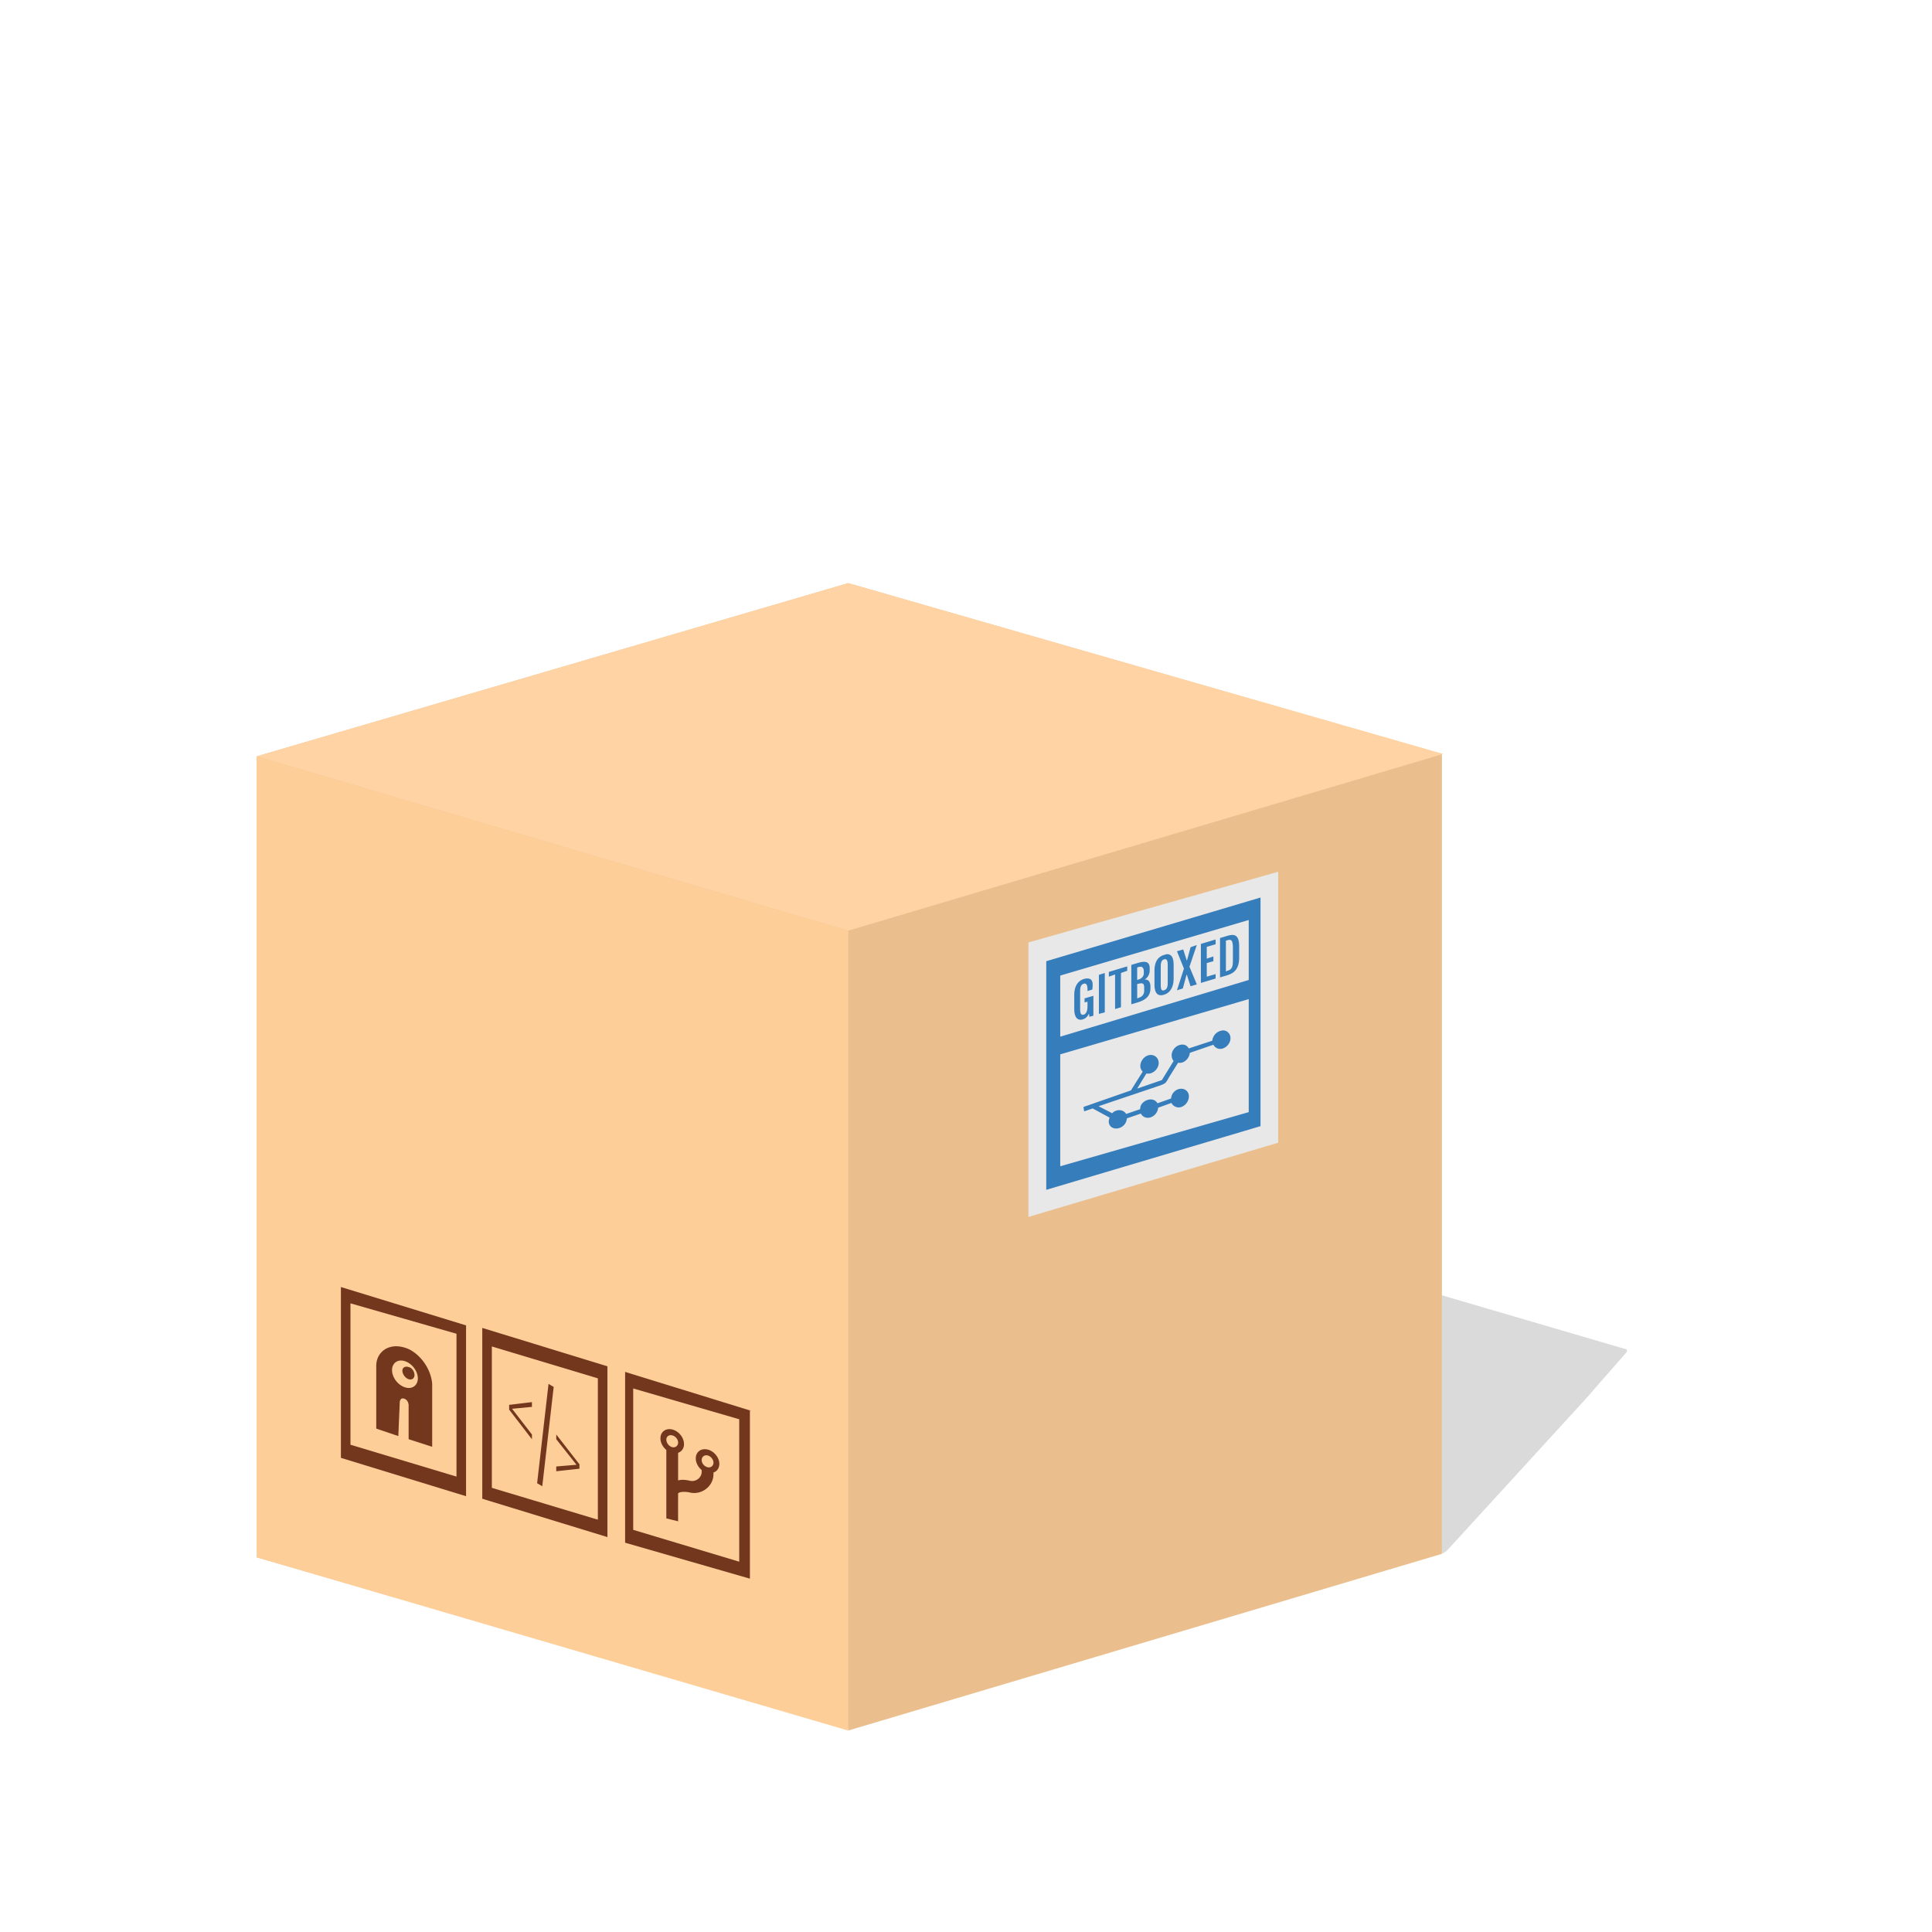 <svg xmlns="http://www.w3.org/2000/svg" width="164" height="164" viewBox="0 0 164 164"><path fill="#ebbf8d" d="M72 49.5L21.8 64.2v68L72 146.7v.2l50.4-15V64L72 49.5z"/><path fill="#fece99" d="M21.8 64.2L72 79v67.9l-50.2-14.7z"/><path fill="#ffd3a3" d="M72 79l50.5-15L72 49.5 21.8 64.2z"/><path fill-opacity=".2" fill="#494949" d="M122.4 131.853v-21.9l15.7 4.6v.2l-3.5 4-11.8 12.9-.3.2"/><path fill="#73371e" d="M63.656 119.695v.03l.094.025-.094-.055zm0 .03l-10.593-3.27v14.5l10.593 3.052v-14.28zm-.906.75v12.092l-9-2.706v-12l9 2.614zm-11.188-4.496l-10.624-3.257v14.5l10.624 3.256v-14.501zM50.75 117v12l-9-2.705v-12l9 2.706zm9.688 6.206a1.128 1.128 0 0 0-.376-.16c-.554-.13-1 .2-1 .756 0 .367.204.74.5.982v.156c0 .5-.5.873-1 .755-.414-.097-.742-.106-1-.026v-2.345c.297-.102.5-.37.5-.737 0-.554-.445-1.114-1-1.245-.554-.13-1 .2-1 .755 0 .367.204.74.5.982v5.812l1 .246c-.004-.804-.004-1.56 0-2.375.15-.145.618-.158 1-.068 1 .235 2-.54 2-1.54v-.157c.297-.102.5-.37.5-.737 0-.415-.265-.82-.624-1.054zm-.188.42c.18.12.313.323.313.528a.391.391 0 0 1-.5.393c-.274-.064-.5-.333-.5-.607 0-.273.226-.457.5-.393.068.016.127.04.187.08zm-3-1.704c.18.12.313.323.313.528a.392.392 0 0 1-.5.393c-.274-.064-.5-.365-.5-.638s.226-.426.5-.362c.068.016.127.04.187.08zm-17.688-9.415l-10.624-3.257v14.5l10.625 3.257v-14.5zm7 4.966l-.968 8.43.437.257.97-8.43-.438-.257zm-7.812-4.257v12.125l-9-2.705v-12l9 2.58zm6.406 5.803l-1.937.234v.406l1.936 2.516v-.407l-1.687-2.182 1.686-.162v-.407zm2.063 2.745v.407l1.718 2.168-1.72.144v.406l1.97-.215v-.375l-1.97-2.535zm-12.47-7.217a2.42 2.42 0 0 0-.438-.164c-1.29-.384-2.352.346-2.374 1.54v5.343l1.875.635.124-2.926c.047-.204.15-.322.376-.248.228.074.33.265.374.502v2.937l2 .647v-5.344c-.094-1.215-.93-2.408-1.937-2.922zm-.375.998c.608.198 1.094.85 1.094 1.456 0 .608-.487.96-1.095.762-.608-.197-1.094-.85-1.094-1.456 0-.608.487-.96 1.095-.762zm.5.575c-.06-.043-.116-.055-.188-.078-.284-.092-.53.03-.53.312 0 .282.246.627.53.72.285.092.5-.08.5-.362a.787.787 0 0 0-.312-.59z"/><g><path fill="#e8e8e8" d="M108.5 97l-21.2 6.3V80l21.2-6v23"/><path fill="#367dbc" d="M107 76.188l-18.188 5.406V101L107 95.594V76.188zm-1 1.906v5.094L90 88v-5.188l16-4.718zm-1.53 1.28a2.494 2.494 0 0 0-.376.095l-.53.155v3.344l.53-.157c.478-.146 1.094-.377 1.094-1.532v-.968c0-.864-.345-.99-.72-.937zm-1.282.376l-1.25.375v3.313l1.25-.376v-.374l-.75.218V81.75l.562-.156v-.406l-.563.187v-1l.75-.22v-.405zm1.218.03c.18.02.25.22.25.69v1.03c0 .624-.103.795-.47.906l-.124.063v-2.626l.126-.03c.09-.03.158-.04.218-.033zm-2.812.44l-.53.186-.314 1.156-.313-.968-.53.156.593 1.47-.594 1.843.5-.157.313-1.156h.03l.312.97.532-.157-.625-1.5.624-1.844zm-2.53.78c-.092.005-.177.04-.25.063-.313.094-.814.342-.814 1.343v1.156c0 .998.49.974.813.876.29-.088.812-.39.812-1.376v-1.156c0-.763-.29-.92-.563-.906zm-.25.438c.197-.06.31.042.31.468v1.53c0 .414-.113.566-.31.626-.206.062-.283-.056-.283-.468v-1.5c0-.426.078-.595.282-.656zm-1.564.218c-.202-.04-.462.026-.688.094l-.53.156v3.344l.53-.156c.566-.172 1.094-.464 1.094-1.188v-.156c0-.395-.17-.633-.5-.594.224-.122.438-.427.438-.78v-.19c0-.347-.142-.49-.344-.53zm-1.563.375l-1.562.47v.406l.53-.187v2.936l.5-.156v-2.906l.532-.188v-.375zm1.157.032c.173.012.25.175.25.407v.124c0 .31-.2.48-.47.562l-.093.03v-1.06l.095-.032a.617.617 0 0 1 .22-.03zm-3.063.532l-.5.156v3.313l.5-.126v-3.343zm-1.405.47a.859.859 0 0 0-.344.03c-.316.096-.843.373-.843 1.375v1.155c0 .998.484.978.72.906.225-.067.404-.213.53-.5l.032.282.343-.093v-1.69l-.75.22v.344l.25-.063v.407c0 .32-.09.62-.313.688-.212.064-.313-.056-.313-.47v-1.5c0-.425.1-.59.313-.655.193-.058.313.105.313.47v.155L92.72 84c.026-.152.03-.264.03-.406 0-.29-.094-.51-.375-.53zm4.53.405c.174.01.22.14.22.374v.25c0 .31-.17.512-.438.594l-.156.062v-1.22l.157-.03a.623.623 0 0 1 .22-.03zM106 84.812v9.593L90 99v-9.5l16-4.688zm-2.156 2.656a.97.97 0 0 0-.937.874l-2 .656c-.145-.286-.46-.403-.812-.28-.42.143-.702.592-.625 1a.626.626 0 0 0 .155.343l-1 1.624-2.094.72.782-1.282a.757.757 0 0 0 .407-.03c.418-.146.7-.595.624-1-.077-.408-.488-.646-.906-.5-.42.143-.703.623-.626 1.03a.698.698 0 0 0 .188.344l-1 1.593-4.03 1.406.06.374.72-.25 1.438.78c-.045.132-.088.305-.063.44.077.405.487.58.906.436a.923.923 0 0 0 .626-.813l1.188-.406c.144.295.487.437.844.314a.962.962 0 0 0 .624-.813l1.126-.405a.694.694 0 0 0 .843.344c.42-.146.703-.626.626-1.032-.077-.407-.487-.614-.906-.47a.902.902 0 0 0-.594.782l-1.156.406c-.148-.28-.495-.4-.844-.28a.926.926 0 0 0-.344.186c-.14.135-.204.204-.25.376a.642.642 0 0 0-.03.187v.03l-1.188.407c-.156-.264-.505-.398-.844-.28a.787.787 0 0 0-.344.218l-1.156-.594 5.188-1.75s.34-.112.468-.22c.136-.11.313-.467.313-.467l.78-1.25a.84.84 0 0 0 .375-.032.979.979 0 0 0 .625-.813l2-.688a.65.65 0 0 0 .813.313c.418-.145.702-.593.624-1a.63.63 0 0 0-.593-.53z"/></g></svg>
